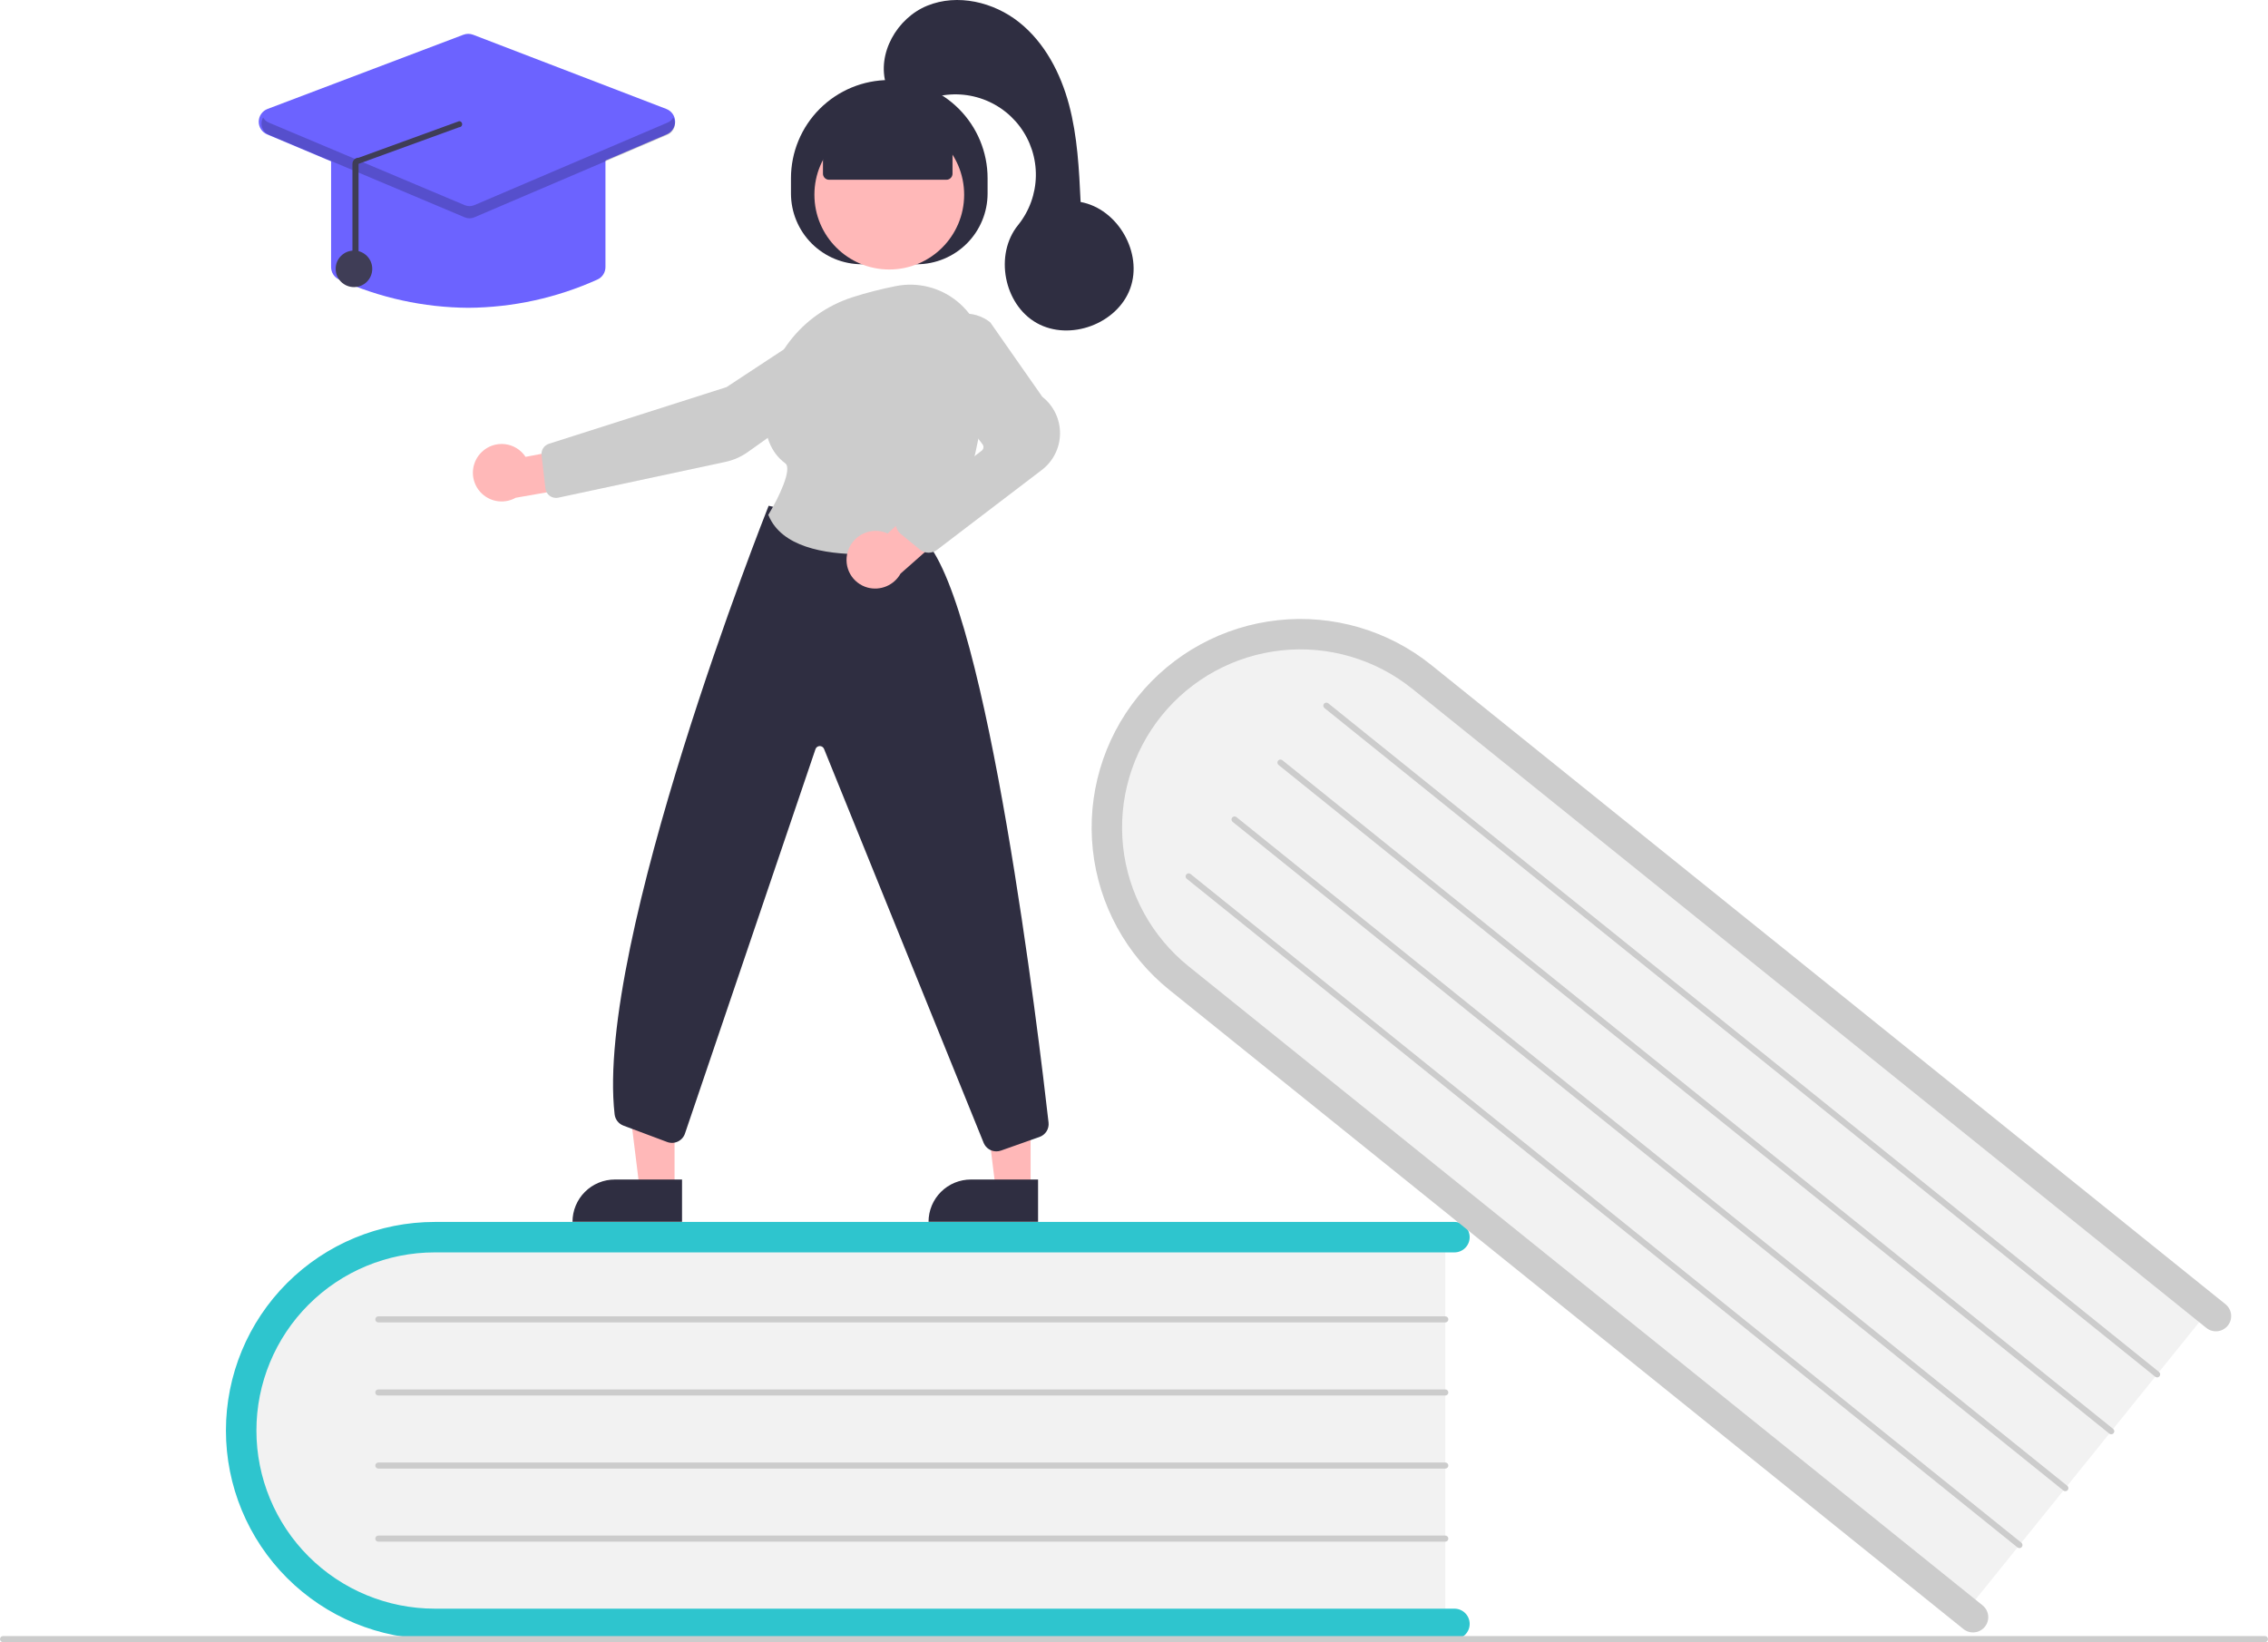 <svg width="511" height="370" viewBox="0 0 511 370" fill="none" xmlns="http://www.w3.org/2000/svg">
<g clip-path="url(#clip0)">
<path d="M325.635 277.378V366.57H101.936C76.448 366.57 55.711 346.563 55.711 321.974C55.711 297.384 76.448 277.378 101.936 277.378H325.635Z" fill="#F2F2F2"/>
<path d="M331.129 365.883C331.129 366.793 330.767 367.665 330.123 368.309C329.479 368.952 328.606 369.314 327.695 369.314H97.951C85.473 369.314 73.507 364.362 64.683 355.549C55.86 346.735 50.904 334.781 50.904 322.317C50.904 309.852 55.86 297.898 64.683 289.084C73.507 280.271 85.473 275.319 97.951 275.319H327.695C328.606 275.319 329.479 275.681 330.124 276.324C330.768 276.967 331.129 277.84 331.129 278.75C331.129 279.659 330.768 280.532 330.124 281.175C329.479 281.819 328.606 282.18 327.695 282.18H97.951C87.295 282.18 77.075 286.409 69.54 293.936C62.005 301.463 57.772 311.672 57.772 322.317C57.772 332.961 62.005 343.17 69.54 350.697C77.075 358.224 87.295 362.453 97.951 362.453H327.695C328.606 362.453 329.479 362.815 330.123 363.458C330.767 364.101 331.129 364.974 331.129 365.883Z" fill="#2EC5CE"/>
<path d="M325.635 297.96H85.245C85.063 297.96 84.888 297.888 84.759 297.759C84.63 297.631 84.558 297.456 84.558 297.274C84.558 297.092 84.63 296.918 84.759 296.789C84.888 296.66 85.063 296.588 85.245 296.588H325.635C325.817 296.588 325.992 296.66 326.12 296.789C326.249 296.918 326.322 297.092 326.322 297.274C326.322 297.456 326.249 297.631 326.12 297.759C325.992 297.888 325.817 297.96 325.635 297.96Z" fill="#CCCCCC"/>
<path d="M325.635 314.427H85.245C85.063 314.427 84.888 314.354 84.759 314.226C84.63 314.097 84.558 313.923 84.558 313.741C84.558 313.559 84.63 313.384 84.759 313.255C84.888 313.127 85.063 313.054 85.245 313.054H325.635C325.817 313.054 325.992 313.127 326.12 313.255C326.249 313.384 326.322 313.559 326.322 313.741C326.322 313.923 326.249 314.097 326.12 314.226C325.992 314.354 325.817 314.427 325.635 314.427Z" fill="#CCCCCC"/>
<path d="M325.635 330.893H85.245C85.063 330.893 84.888 330.821 84.759 330.692C84.63 330.563 84.558 330.389 84.558 330.207C84.558 330.025 84.63 329.85 84.759 329.722C84.888 329.593 85.063 329.521 85.245 329.521H325.635C325.817 329.521 325.992 329.593 326.12 329.722C326.249 329.85 326.322 330.025 326.322 330.207C326.322 330.389 326.249 330.563 326.12 330.692C325.992 330.821 325.817 330.893 325.635 330.893Z" fill="#CCCCCC"/>
<path d="M325.635 347.359H85.245C85.063 347.359 84.888 347.287 84.759 347.158C84.63 347.029 84.558 346.855 84.558 346.673C84.558 346.491 84.63 346.316 84.759 346.188C84.888 346.059 85.063 345.987 85.245 345.987H325.635C325.817 345.987 325.992 346.059 326.12 346.188C326.249 346.316 326.322 346.491 326.322 346.673C326.322 346.855 326.249 347.029 326.12 347.158C325.992 347.287 325.817 347.359 325.635 347.359Z" fill="#CCCCCC"/>
<path d="M498.521 294.167L442.501 363.619L268.31 223.416C248.464 207.441 244.882 178.866 260.327 159.719C275.772 140.571 304.485 137.989 324.331 153.964L498.521 294.167Z" fill="#F2F2F2"/>
<path d="M447.21 366.528C446.638 367.236 445.808 367.689 444.903 367.786C443.998 367.884 443.09 367.618 442.381 367.047L263.484 223.055C253.768 215.235 247.559 203.879 246.225 191.486C244.89 179.093 248.539 166.678 256.368 156.972C264.196 147.267 275.564 141.065 287.971 139.732C300.377 138.399 312.805 142.043 322.521 149.864L501.419 293.855C501.77 294.138 502.062 294.487 502.279 294.882C502.495 295.278 502.631 295.712 502.68 296.16C502.728 296.608 502.688 297.061 502.561 297.494C502.434 297.926 502.223 298.329 501.94 298.68C501.656 299.031 501.307 299.323 500.911 299.539C500.515 299.755 500.08 299.891 499.632 299.939C499.183 299.987 498.73 299.946 498.297 299.819C497.864 299.692 497.46 299.481 497.109 299.198L318.212 155.206C314.104 151.897 309.383 149.428 304.319 147.942C299.256 146.455 293.948 145.98 288.701 146.543C283.453 147.105 278.368 148.696 273.736 151.222C269.103 153.749 265.015 157.162 261.703 161.267C258.392 165.373 255.923 170.089 254.437 175.148C252.951 180.207 252.477 185.509 253.042 190.75C253.608 195.992 255.202 201.071 257.733 205.698C260.264 210.324 263.682 214.407 267.793 217.713L446.69 361.705C447.399 362.276 447.852 363.105 447.95 364.009C448.047 364.914 447.781 365.82 447.21 366.528Z" fill="#CCCCCC"/>
<path d="M485.594 310.194L298.407 159.53C298.337 159.474 298.278 159.404 298.235 159.325C298.192 159.246 298.164 159.159 298.155 159.069C298.145 158.98 298.153 158.889 298.179 158.803C298.204 158.716 298.246 158.636 298.303 158.565C298.359 158.495 298.429 158.437 298.508 158.394C298.588 158.351 298.675 158.323 298.764 158.314C298.854 158.304 298.945 158.312 299.031 158.338C299.118 158.363 299.198 158.405 299.269 158.462L486.455 309.126C486.526 309.182 486.584 309.252 486.628 309.331C486.671 309.41 486.698 309.497 486.708 309.587C486.718 309.676 486.71 309.767 486.684 309.854C486.659 309.94 486.617 310.021 486.56 310.091C486.503 310.161 486.433 310.22 486.354 310.263C486.275 310.306 486.188 310.333 486.098 310.343C486.008 310.352 485.918 310.344 485.831 310.319C485.744 310.293 485.664 310.251 485.594 310.194V310.194Z" fill="#CCCCCC"/>
<path d="M475.251 323.016L288.064 172.352C287.923 172.238 287.832 172.072 287.813 171.891C287.794 171.711 287.847 171.53 287.961 171.388C288.075 171.246 288.241 171.156 288.422 171.136C288.603 171.117 288.784 171.17 288.926 171.284L476.113 321.948C476.183 322.004 476.242 322.074 476.285 322.153C476.329 322.232 476.356 322.319 476.366 322.409C476.375 322.498 476.367 322.589 476.342 322.675C476.316 322.762 476.274 322.843 476.218 322.913C476.161 322.983 476.091 323.042 476.012 323.085C475.932 323.128 475.846 323.155 475.756 323.165C475.666 323.174 475.575 323.166 475.489 323.141C475.402 323.115 475.321 323.073 475.251 323.016Z" fill="#CCCCCC"/>
<path d="M464.909 335.838L277.722 185.174C277.58 185.06 277.49 184.894 277.47 184.713C277.451 184.532 277.504 184.351 277.618 184.209C277.733 184.068 277.899 183.977 278.08 183.958C278.261 183.938 278.442 183.991 278.584 184.105L465.771 334.77C465.841 334.826 465.9 334.896 465.943 334.975C465.986 335.054 466.013 335.141 466.023 335.23C466.032 335.32 466.024 335.411 465.999 335.497C465.974 335.583 465.931 335.664 465.875 335.734C465.818 335.804 465.748 335.863 465.669 335.906C465.59 335.949 465.503 335.976 465.413 335.986C465.324 335.996 465.233 335.987 465.146 335.962C465.06 335.937 464.979 335.895 464.909 335.838V335.838Z" fill="#CCCCCC"/>
<path d="M454.567 348.66L267.38 197.996C267.31 197.939 267.251 197.87 267.208 197.791C267.165 197.711 267.138 197.625 267.128 197.535C267.118 197.446 267.126 197.355 267.152 197.268C267.177 197.182 267.219 197.101 267.276 197.031C267.333 196.961 267.403 196.903 267.482 196.86C267.561 196.816 267.648 196.789 267.737 196.78C267.827 196.77 267.918 196.778 268.004 196.803C268.091 196.829 268.172 196.871 268.242 196.927L455.429 347.592C455.499 347.648 455.557 347.718 455.601 347.797C455.644 347.876 455.671 347.963 455.681 348.052C455.691 348.142 455.683 348.233 455.657 348.319C455.632 348.406 455.59 348.487 455.533 348.557C455.476 348.627 455.407 348.685 455.327 348.729C455.248 348.772 455.161 348.799 455.071 348.809C454.982 348.818 454.891 348.81 454.804 348.784C454.718 348.759 454.637 348.717 454.567 348.66Z" fill="#CCCCCC"/>
<path d="M510.313 370H0.687C0.505 370 0.33 369.928 0.201 369.799C0.072 369.67 0 369.496 0 369.314C0 369.132 0.072 368.957 0.201 368.829C0.33 368.7 0.505 368.628 0.687 368.628H510.313C510.495 368.628 510.67 368.7 510.799 368.829C510.928 368.957 511 369.132 511 369.314C511 369.496 510.928 369.67 510.799 369.799C510.67 369.928 510.495 370 510.313 370Z" fill="#CCCCCC"/>
<path d="M232.204 268.003L224.352 268.002L220.617 237.748L232.206 237.75L232.204 268.003Z" fill="#FFB8B8"/>
<path d="M218.742 265.761H233.886V275.285H209.208C209.208 274.035 209.455 272.796 209.934 271.64C210.413 270.485 211.115 269.435 212.001 268.551C212.886 267.666 213.937 266.965 215.094 266.486C216.251 266.007 217.49 265.761 218.742 265.761Z" fill="#2F2E41"/>
<path d="M151.985 268.003L144.134 268.002L140.399 237.748L151.988 237.75L151.985 268.003Z" fill="#FFB8B8"/>
<path d="M138.525 265.761H153.668V275.285H128.99C128.99 274.035 129.237 272.796 129.716 271.64C130.195 270.485 130.898 269.435 131.783 268.551C132.668 267.666 133.72 266.965 134.876 266.486C136.033 266.007 137.273 265.761 138.525 265.761Z" fill="#2F2E41"/>
<path d="M178.212 43.59V40.159C178.212 34.291 180.546 28.663 184.7 24.513C188.854 20.364 194.487 18.033 200.362 18.033H200.362C206.237 18.033 211.871 20.364 216.025 24.513C220.179 28.663 222.512 34.291 222.512 40.159V43.59C222.512 47.82 220.83 51.878 217.835 54.869C214.84 57.861 210.779 59.541 206.544 59.541H194.181C192.084 59.541 190.007 59.129 188.07 58.327C186.132 57.525 184.372 56.35 182.889 54.869C181.406 53.388 180.23 51.629 179.427 49.694C178.625 47.759 178.212 45.684 178.212 43.59Z" fill="#2F2E41"/>
<path d="M200.362 60.722C209.679 60.722 217.231 53.177 217.231 43.87C217.231 34.564 209.679 27.019 200.362 27.019C191.046 27.019 183.493 34.564 183.493 43.87C183.493 53.177 191.046 60.722 200.362 60.722Z" fill="#FFB8B8"/>
<path d="M108.604 101.786C109.289 101.14 110.107 100.652 111.001 100.356C111.894 100.06 112.842 99.964 113.777 100.074C114.712 100.183 115.612 100.497 116.413 100.991C117.214 101.486 117.896 102.15 118.412 102.936L132.873 100.204L136.679 108.577L116.203 112.15C114.823 112.928 113.205 113.174 111.655 112.84C110.105 112.507 108.732 111.617 107.795 110.339C106.859 109.062 106.424 107.485 106.573 105.909C106.722 104.332 107.445 102.865 108.604 101.786V101.786Z" fill="#FFB8B8"/>
<path d="M187.21 71.334L187.399 71.62L163.686 87.225L123.673 99.988C123.142 100.159 122.687 100.507 122.385 100.975C122.083 101.443 121.953 102 122.016 102.553L122.889 110.064C122.928 110.396 123.036 110.717 123.206 111.005C123.376 111.293 123.604 111.543 123.876 111.738C124.149 111.933 124.459 112.069 124.787 112.137C125.115 112.206 125.453 112.205 125.781 112.135L163.439 104.071C165.262 103.683 166.985 102.925 168.502 101.844L195.143 82.91C196.109 82.22 196.879 81.292 197.38 80.216C197.88 79.141 198.093 77.954 197.999 76.772C197.901 75.588 197.497 74.449 196.825 73.469C196.153 72.488 195.238 71.699 194.168 71.18C193.099 70.66 191.912 70.427 190.725 70.504C189.539 70.582 188.392 70.966 187.399 71.62L187.21 71.334Z" fill="#CCCCCC"/>
<path d="M224.492 259.418C223.889 259.418 223.299 259.242 222.795 258.913C222.29 258.584 221.892 258.115 221.65 257.564L185.653 168.715C185.569 168.522 185.428 168.36 185.249 168.249C185.07 168.139 184.861 168.086 184.651 168.098C184.441 168.11 184.239 168.186 184.074 168.315C183.908 168.445 183.786 168.622 183.724 168.823L154.357 255.321C154.233 255.724 154.028 256.097 153.754 256.417C153.48 256.738 153.144 256.999 152.766 257.185C152.387 257.37 151.975 257.477 151.554 257.498C151.133 257.518 150.712 257.453 150.317 257.305L140.469 253.616C139.935 253.417 139.466 253.075 139.114 252.626C138.763 252.177 138.543 251.64 138.479 251.074C134.049 212.521 172.683 115.207 173.074 114.229L173.182 113.958L208.401 121.74L208.474 121.82C222.525 137.132 234.075 233.71 236.247 252.914C236.328 253.608 236.17 254.309 235.799 254.901C235.428 255.493 234.867 255.941 234.207 256.171L225.514 259.242C225.186 259.358 224.84 259.418 224.492 259.418Z" fill="#2F2E41"/>
<path d="M194.147 124.873C185.614 124.873 176.101 123.173 173.173 116.159L173.106 115.998L173.197 115.848C175.508 112.06 178.563 105.598 176.921 104.385C173.686 101.996 172.117 98.066 172.256 92.704C172.559 81.064 180.499 70.729 192.014 66.987H192.014C195.228 65.96 198.499 65.119 201.81 64.468C204.224 63.981 206.716 64.035 209.107 64.624C211.497 65.214 213.728 66.326 215.637 67.879C217.571 69.442 219.134 71.414 220.215 73.653C221.295 75.891 221.865 78.341 221.885 80.826C222.006 93.265 220.088 110.591 210.269 122.485C209.809 123.037 209.168 123.409 208.461 123.536C203.737 124.39 198.948 124.837 194.147 124.873Z" fill="#CCCCCC"/>
<path d="M190.973 124.407C191.438 122.743 192.541 121.329 194.043 120.473C195.544 119.617 197.324 119.388 198.994 119.835C199.335 119.93 199.668 120.053 199.989 120.203L210.969 110.221L218.605 115.36L202.903 129.24C202.194 130.517 201.078 131.52 199.732 132.091C198.386 132.661 196.888 132.765 195.476 132.387C194.654 132.162 193.884 131.776 193.211 131.253C192.539 130.729 191.977 130.077 191.558 129.335C191.14 128.593 190.872 127.775 190.772 126.929C190.672 126.084 190.74 125.226 190.973 124.407Z" fill="#FFB8B8"/>
<path d="M209.23 124.534C208.517 124.534 207.827 124.288 207.275 123.837L202.945 120.302C202.584 120.008 202.295 119.635 202.098 119.213C201.902 118.791 201.803 118.33 201.811 117.864C201.818 117.399 201.93 116.941 202.14 116.525C202.349 116.109 202.65 115.745 203.02 115.462L221.181 101.548C221.396 101.382 221.537 101.139 221.574 100.87C221.61 100.6 221.539 100.328 221.376 100.111L210.166 85.308C208.864 83.594 208.211 81.475 208.322 79.326C208.434 77.177 209.303 75.136 210.776 73.566C212.327 71.892 214.451 70.862 216.727 70.681C219.003 70.499 221.264 71.178 223.062 72.584L223.133 72.659L234.838 89.401C236.103 90.392 237.122 91.663 237.816 93.113C238.509 94.562 238.857 96.153 238.833 97.759C238.809 99.366 238.413 100.945 237.677 102.374C236.942 103.802 235.885 105.041 234.59 105.995L211.069 123.928C210.537 124.321 209.892 124.534 209.23 124.534Z" fill="#CCCCCC"/>
<path d="M185.42 39.13V30.769L200.362 24.251L214.61 30.769V39.13C214.61 39.494 214.465 39.843 214.208 40.1C213.95 40.358 213.601 40.502 213.236 40.502H186.793C186.429 40.502 186.08 40.358 185.822 40.1C185.564 39.843 185.42 39.494 185.42 39.13Z" fill="#2F2E41"/>
<path d="M199.676 19.142C197.479 12.117 202.093 4.067 208.915 1.286C215.736 -1.494 223.897 0.449 229.652 5.043C235.408 9.637 238.979 16.518 240.871 23.63C242.764 30.743 243.123 38.16 243.472 45.511C251.853 47.048 257.554 56.978 254.651 64.981C251.748 72.983 241.002 76.959 233.58 72.776C226.159 68.594 224.01 57.35 229.366 50.73C231.9 47.597 233.316 43.71 233.389 39.683C233.461 35.656 232.187 31.72 229.768 28.498C227.348 25.276 223.922 22.952 220.031 21.895C216.141 20.838 212.008 21.108 208.289 22.662C204.158 24.387 198.975 19.904 199.676 19.142Z" fill="#2F2E41"/>
<path d="M105.506 69.352C95.472 69.286 85.564 67.118 76.421 62.989C75.876 62.746 75.414 62.351 75.091 61.851C74.767 61.351 74.597 60.768 74.599 60.173V35.187C74.6 34.368 74.926 33.584 75.505 33.005C76.085 32.426 76.87 32.1 77.69 32.099H133.323C134.142 32.1 134.928 32.426 135.507 33.005C136.087 33.584 136.413 34.368 136.414 35.187V60.173C136.416 60.768 136.245 61.351 135.922 61.851C135.599 62.351 135.137 62.746 134.592 62.989C125.449 67.118 115.541 69.286 105.506 69.352Z" fill="#6C63FF"/>
<path d="M105.499 49.11C105.086 49.111 104.678 49.029 104.298 48.869L60.181 30.276C59.613 30.037 59.129 29.632 58.792 29.115C58.455 28.598 58.281 27.992 58.293 27.375C58.304 26.759 58.5 26.16 58.855 25.655C59.211 25.151 59.709 24.764 60.287 24.545L104.404 7.827C105.114 7.556 105.9 7.558 106.609 7.832L150.135 24.55C150.709 24.771 151.204 25.157 151.557 25.66C151.91 26.164 152.104 26.761 152.116 27.375C152.127 27.989 151.955 28.593 151.621 29.109C151.287 29.625 150.806 30.029 150.241 30.271L106.714 48.863C106.33 49.027 105.917 49.111 105.499 49.11Z" fill="#6C63FF"/>
<path d="M79.75 64.689C82.026 64.689 83.871 62.846 83.871 60.572C83.871 58.299 82.026 56.456 79.75 56.456C77.474 56.456 75.629 58.299 75.629 60.572C75.629 62.846 77.474 64.689 79.75 64.689Z" fill="#3F3D56"/>
<path opacity="0.2" d="M150.391 27.631L106.865 46.224C106.525 46.369 106.16 46.444 105.791 46.445C105.422 46.446 105.057 46.373 104.717 46.229L60.6 27.637C60.046 27.409 59.584 27.003 59.287 26.484C59.092 26.82 58.972 27.195 58.933 27.582C58.895 27.969 58.939 28.36 59.063 28.729C59.187 29.097 59.389 29.435 59.654 29.72C59.919 30.005 60.242 30.23 60.6 30.381L104.717 48.974C105.057 49.117 105.422 49.19 105.791 49.189C106.16 49.188 106.525 49.113 106.865 48.968L150.391 30.376C150.748 30.224 151.069 29.998 151.332 29.712C151.595 29.427 151.795 29.09 151.918 28.722C152.041 28.354 152.084 27.964 152.046 27.579C152.007 27.193 151.886 26.82 151.692 26.483C151.397 26.999 150.94 27.403 150.391 27.631Z" fill="black"/>
<path d="M80.097 60.556C80.279 60.556 80.454 60.484 80.582 60.355C80.711 60.227 80.784 60.052 80.784 59.87V36.913L103.436 28.669C103.618 28.672 103.794 28.602 103.925 28.475C104.055 28.349 104.13 28.175 104.133 27.993C104.136 27.811 104.066 27.636 103.939 27.505C103.812 27.374 103.639 27.299 103.456 27.297L80.804 35.54C80.622 35.536 80.441 35.569 80.271 35.637C80.102 35.705 79.948 35.806 79.82 35.935C79.689 36.062 79.586 36.214 79.516 36.382C79.445 36.55 79.409 36.73 79.41 36.913V59.87C79.41 60.052 79.482 60.227 79.611 60.355C79.74 60.484 79.915 60.556 80.097 60.556Z" fill="#3F3D56"/>
</g>
<defs>
<clipPath id="clip0">
<rect width="511" height="370" fill="white"/>
</clipPath>
</defs>
</svg>
